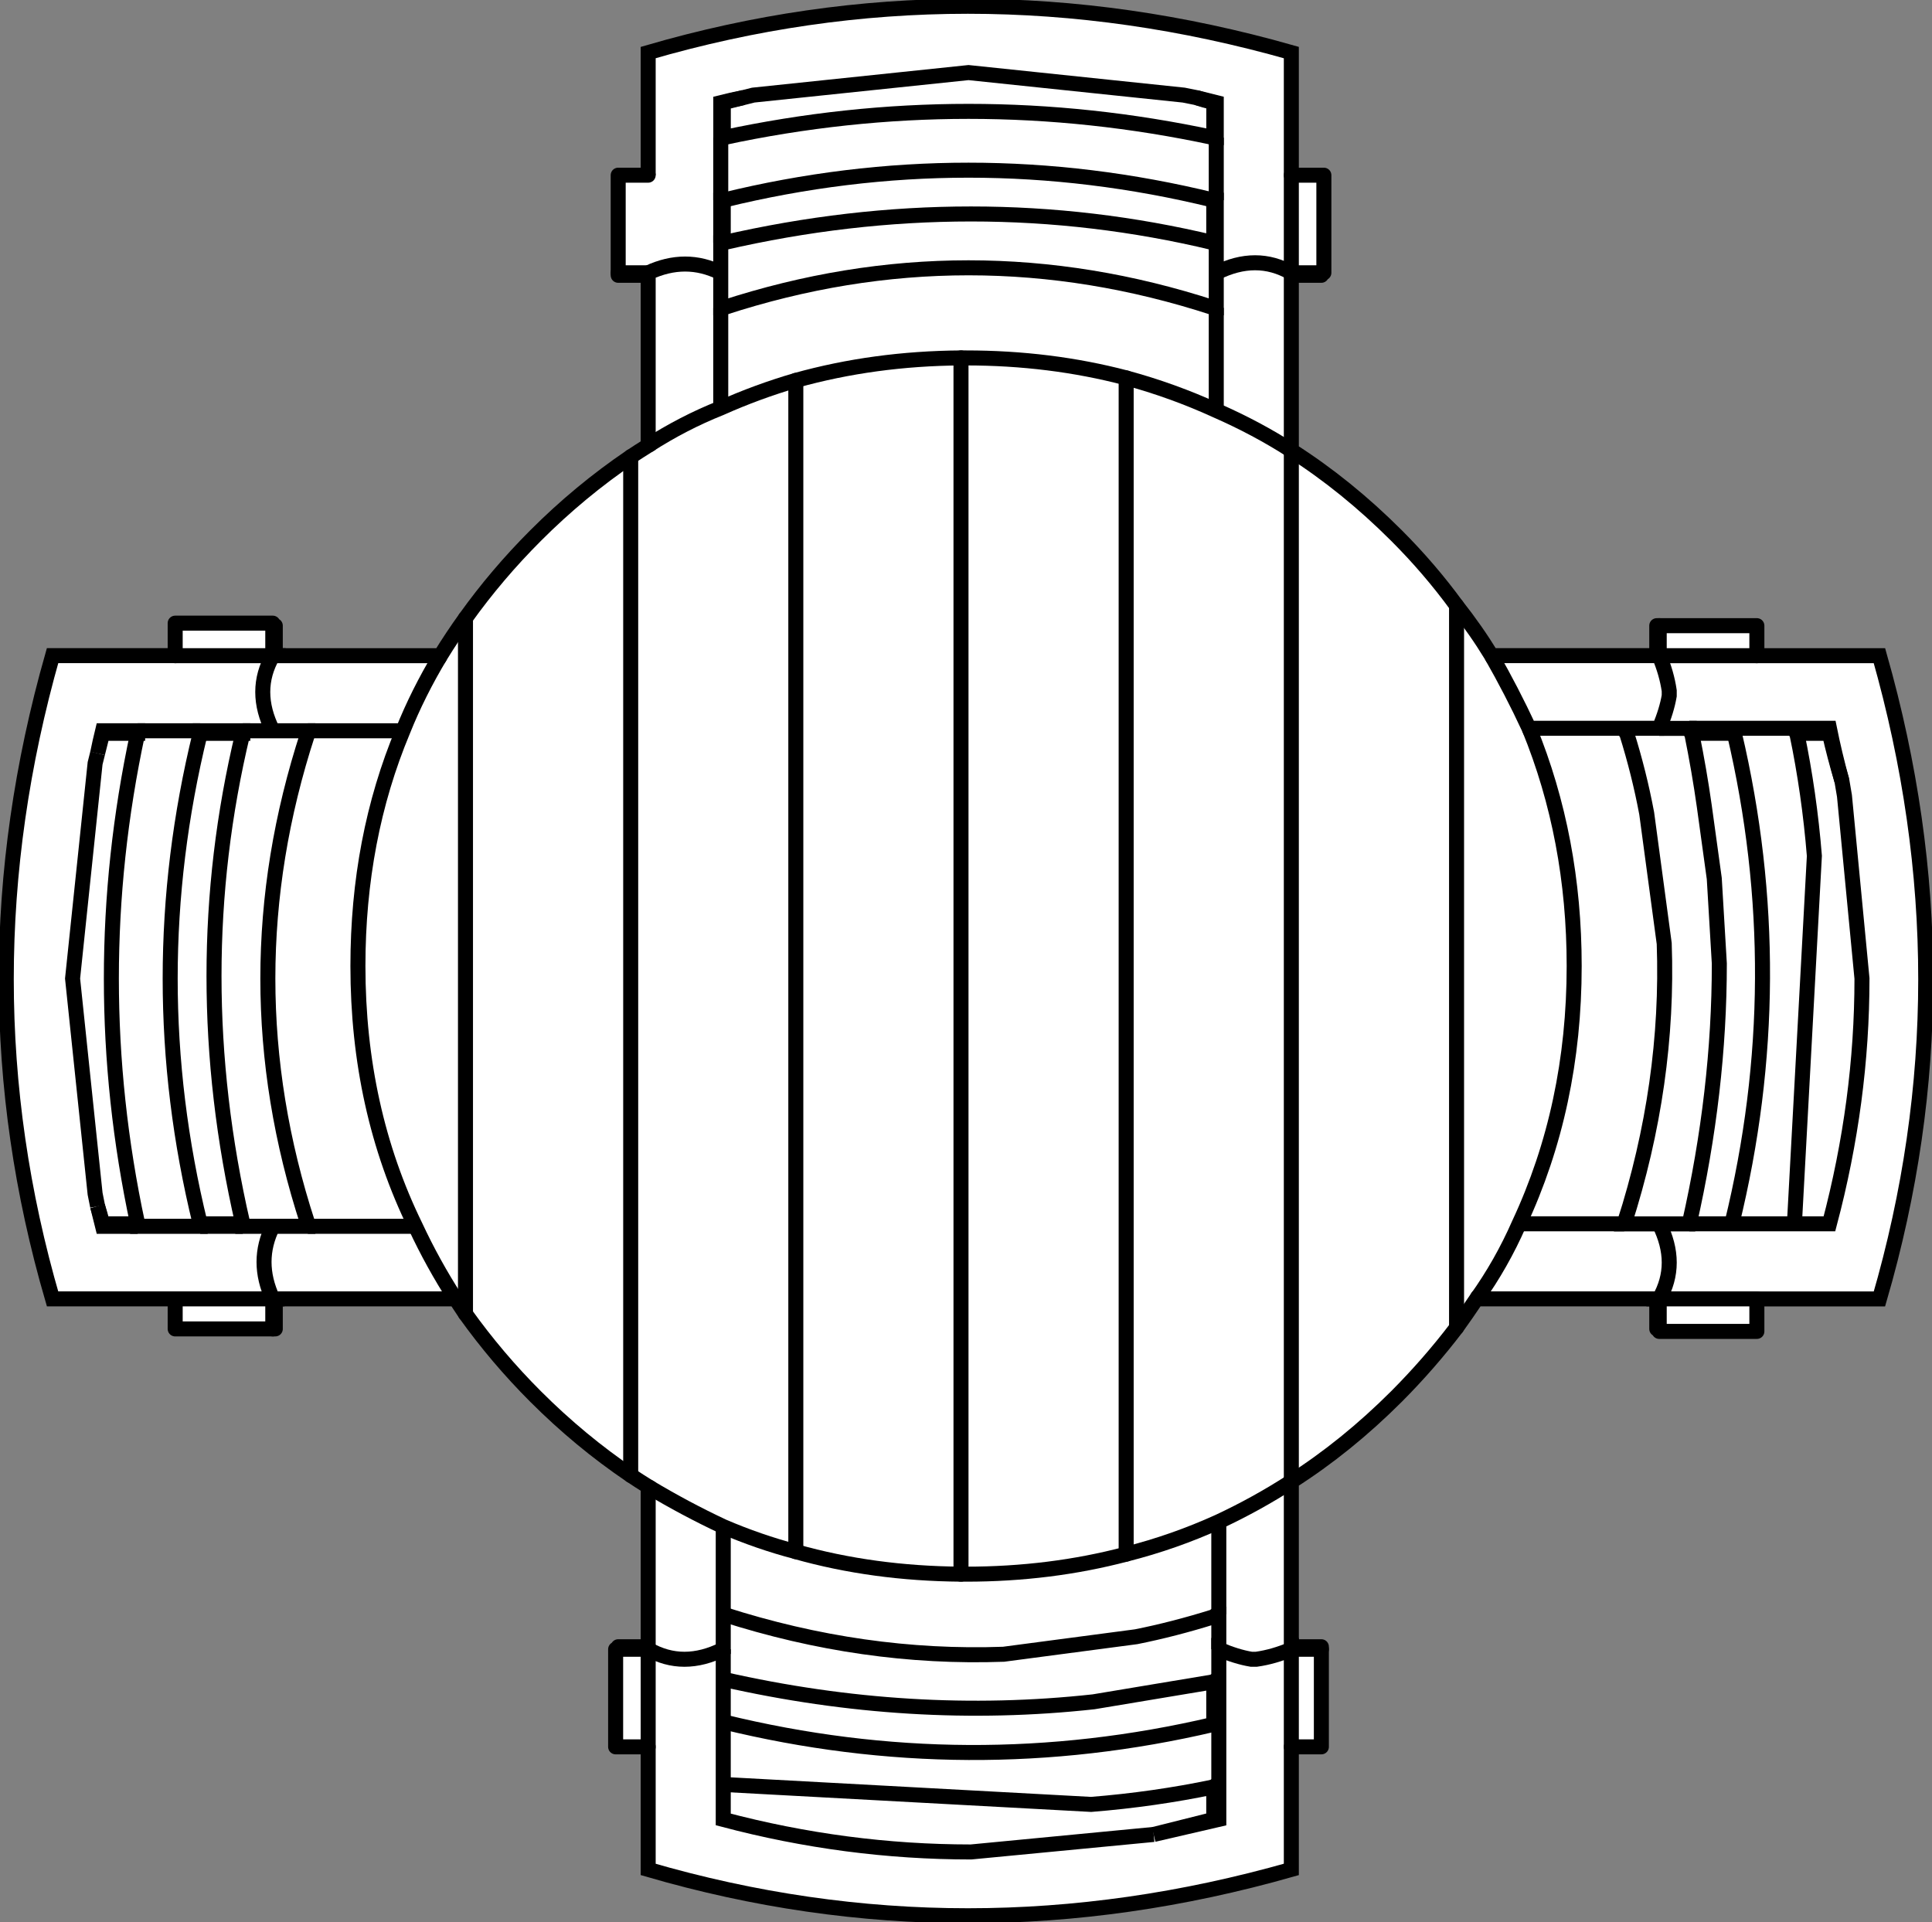 <svg version="1.1" id="Layer_1" xmlns="http://www.w3.org/2000/svg" xmlns:xlink="http://www.w3.org/1999/xlink" x="0px" y="0px" width="38.6px" height="38.4px" viewBox="0 0 38.6 38.4" enable-background="new 0 0 38.6 38.4" xml:space="preserve" class="ng-scope">
<rect x="0" y="0" width="38.6" height="38.4" fill="#808080" stroke="none"/>
<path fill-rule="evenodd" clip-rule="evenodd" fill="#FFFFFF" d="M23.65,1.9l-4.3-0.45L15.05,1.9l-0.199,0.05
	c-0.134,0.033-0.267,0.066-0.4,0.1v0.7c3.267-0.7,6.533-0.7,9.8,0v-0.7C24.117,2.017,24,1.983,23.9,1.95L23.65,1.9z"></path>
<path fill-rule="evenodd" clip-rule="evenodd" fill="#FFFFFF" d="M24.25,2.75h0.05v-0.7c-0.133-0.033-0.267-0.066-0.399-0.1
	c0.133,0.033,0.267,0.066,0.399,0.1v0.7H24.25z"></path>
<path fill-rule="evenodd" clip-rule="evenodd" fill="#FFFFFF" d="M12.95,3.5V1.05c4.233-1.233,8.517-1.233,12.85,0V3.5h0.65v1.95
	H26.4V5.5H25.8V9c0.733,0.467,1.434,1.033,2.101,1.7c0.439,0.439,0.84,0.906,1.2,1.399c0.253,0.32,0.486,0.653,0.699,1h3.301v-0.6
	h0.05h1.95v0.6h2.449c1.233,4.334,1.233,8.617,0,12.851h-2.449V26.6h-1.95v-0.05h-0.05v-0.6H29.5
	c-0.128,0.192-0.262,0.384-0.399,0.575c-0.365,0.48-0.766,0.939-1.2,1.375c-0.667,0.666-1.367,1.232-2.101,1.699V32.9H26.4v0.05
	v1.95H25.8v2.449c-4.333,1.234-8.616,1.234-12.85,0V34.9H12.3v-1.95h0.051V32.9h0.6v-3.2c-0.118-0.073-0.234-0.149-0.35-0.226
	c-0.67-0.453-1.304-0.978-1.9-1.574c-0.515-0.515-0.98-1.064-1.4-1.65c-0.066-0.1-0.133-0.199-0.199-0.3H5.5v0.6H5.45H3.5v-0.6H1.05
	c-1.233-4.233-1.233-8.517,0-12.851H3.5V12.45h1.95v0.05H5.5v0.6h3.3c0.158-0.256,0.324-0.506,0.5-0.75
	c0.417-0.583,0.884-1.133,1.4-1.649c0.594-0.595,1.228-1.119,1.9-1.575c0.111-0.074,0.229-0.149,0.35-0.225V5.5h-0.6V5.45V3.5H12.95
	z"></path>
<path fill-rule="evenodd" clip-rule="evenodd" fill="#FFFFFF" d="M24.25,4c-3.267-0.8-6.533-0.8-9.8,0v0.85H14.4v0.6v0.7h0.05
	c3.267-1.066,6.533-1.066,9.8,0h0.05v-0.7v-0.6v0.6v0.7h-0.05c-3.267-1.066-6.533-1.066-9.8,0H14.4v-0.7v-0.6h0.05
	c3.333-0.767,6.6-0.767,9.8,0h0.05V4H24.25h0.05v0.85h-0.05V4z"></path>
<path fill-rule="evenodd" clip-rule="evenodd" fill="#FFFFFF" d="M25.8,5.45V5.5V5.45H26.4H25.8c-0.466-0.267-0.966-0.267-1.5,0
	C24.834,5.183,25.334,5.183,25.8,5.45V3.5V5.45z"></path>
<path fill-rule="evenodd" clip-rule="evenodd" fill="#FFFFFF" d="M24.3,2.75V4V2.75z"></path>
<path fill-rule="evenodd" clip-rule="evenodd" fill="#FFFFFF" d="M12.95,5.45h-0.6H12.95V5.5V5.45c0.5-0.233,0.983-0.233,1.45,0
	C13.934,5.217,13.45,5.217,12.95,5.45z"></path>
<path fill-rule="evenodd" clip-rule="evenodd" fill="#FFFFFF" d="M14.851,1.95c-0.167,0.033-0.317,0.066-0.45,0.1v0.7h0.05H14.4
	v-0.7C14.533,2.017,14.684,1.983,14.851,1.95z"></path>
<polygon fill-rule="evenodd" clip-rule="evenodd" fill="#FFFFFF" points="14.45,4 14.4,4 14.4,4.85 14.4,4 "></polygon>
<path fill-rule="evenodd" clip-rule="evenodd" fill="#FFFFFF" d="M14.4,4V2.75V4z"></path>
<path fill-rule="evenodd" clip-rule="evenodd" fill="#FFFFFF" d="M15.9,7.6c-0.514,0.15-1.014,0.334-1.5,0.551
	C13.9,8.35,13.417,8.6,12.95,8.9C13.417,8.6,13.9,8.35,14.4,8.15C14.887,7.934,15.387,7.75,15.9,7.6z"></path>
<path fill-rule="evenodd" clip-rule="evenodd" fill="#FFFFFF" d="M14.4,8.15v-2V8.15z"></path>
<path fill-rule="evenodd" clip-rule="evenodd" fill="#FFFFFF" d="M22.5,7.55c-1.016-0.267-2.082-0.399-3.2-0.399
	c-0.033,0-0.066,0-0.1,0c0.033,0,0.066,0,0.1,0C20.418,7.15,21.484,7.283,22.5,7.55c0.619,0.168,1.219,0.385,1.8,0.65
	c0.534,0.233,1.034,0.5,1.5,0.8c-0.466-0.3-0.966-0.566-1.5-0.8C23.719,7.935,23.119,7.718,22.5,7.55z"></path>
<path fill-rule="evenodd" clip-rule="evenodd" fill="#FFFFFF" d="M19.2,7.15v24.3V7.15c-1.157,0.008-2.258,0.158-3.3,0.449V31
	c1.033,0.292,2.134,0.441,3.3,0.45c0.033,0,0.066,0,0.1,0c1.124,0,2.19-0.134,3.2-0.4c-1.01,0.267-2.076,0.4-3.2,0.4
	c-0.033,0-0.066,0-0.1,0c-1.166-0.009-2.267-0.158-3.3-0.45V7.6C16.942,7.309,18.043,7.158,19.2,7.15z"></path>
<path fill-rule="evenodd" clip-rule="evenodd" fill="#FFFFFF" d="M24.3,8.2V6.15V8.2z"></path>
<path fill-rule="evenodd" clip-rule="evenodd" fill="#FFFFFF" d="M22.5,31.05V7.55V31.05c0.64-0.162,1.257-0.379,1.851-0.649
	c0.5-0.234,0.983-0.5,1.449-0.801c-0.466,0.301-0.949,0.566-1.449,0.801C23.757,30.671,23.14,30.888,22.5,31.05z"></path>
<path fill-rule="evenodd" clip-rule="evenodd" fill="#FFFFFF" d="M29.8,13.1c0.267,0.467,0.517,0.95,0.75,1.45h1.9h0.7
	c0.1-0.233,0.166-0.45,0.2-0.649V13.8c-0.034-0.233-0.101-0.466-0.2-0.7h-0.05h0.05c0.1,0.234,0.166,0.467,0.2,0.7V13.9
	c-0.034,0.199-0.101,0.416-0.2,0.649h-0.7h-1.9C30.316,14.05,30.066,13.566,29.8,13.1z"></path>
<path fill-rule="evenodd" clip-rule="evenodd" fill="#FFFFFF" d="M33.15,12.5v0.6V12.5z"></path>
<path fill-rule="evenodd" clip-rule="evenodd" fill="#FFFFFF" d="M33.15,13.1h1.95H33.15z"></path>
<path fill-rule="evenodd" clip-rule="evenodd" fill="#FFFFFF" d="M32.45,14.55c0,0.034,0.017,0.067,0.05,0.101
	c0.167,0.533,0.3,1.066,0.4,1.6l0.35,2.6c0.066,1.867-0.2,3.734-0.8,5.601h0.7h0.6h-0.6h-0.7c0.6-1.866,0.866-3.733,0.8-5.601
	l-0.35-2.6c-0.101-0.533-0.233-1.066-0.4-1.6C32.467,14.617,32.45,14.584,32.45,14.55z"></path>
<path fill-rule="evenodd" clip-rule="evenodd" fill="#FFFFFF" d="M34.65,14.65H33.8c-0.033-0.033-0.05-0.066-0.05-0.101h-0.6h0.6
	c0,0.034,0.017,0.067,0.05,0.101c0.101,0.5,0.184,0.982,0.25,1.449l0.2,1.45c0.033,0.567,0.066,1.134,0.101,1.7
	c0,1.7-0.2,3.434-0.601,5.2h0.851h1.25h0.699c0.434-1.634,0.65-3.267,0.65-4.9l-0.35-3.649L36.8,15.6
	c-0.1-0.333-0.183-0.649-0.25-0.949H35.9c0.166,0.8,0.283,1.616,0.35,2.449l-0.399,7.351h-1.25
	C35.4,21.184,35.417,17.916,34.65,14.65c-0.033-0.033-0.05-0.066-0.05-0.101C34.601,14.584,34.617,14.617,34.65,14.65z"></path>
<path fill-rule="evenodd" clip-rule="evenodd" fill="#FFFFFF" d="M33.75,14.55h0.851h1.25h0.699c0.067,0.333,0.15,0.684,0.25,1.05
	c-0.1-0.366-0.183-0.717-0.25-1.05h-0.699h-1.25H33.75z"></path>
<path fill-rule="evenodd" clip-rule="evenodd" fill="#FFFFFF" d="M35.851,14.55c0,0.034,0.017,0.067,0.05,0.101
	C35.867,14.617,35.851,14.584,35.851,14.55z"></path>
<path fill-rule="evenodd" clip-rule="evenodd" fill="#FFFFFF" d="M33.15,26.55v-0.6V26.55z"></path>
<path fill-rule="evenodd" clip-rule="evenodd" fill="#FFFFFF" d="M33.15,25.95h-0.05H33.15z"></path>
<path fill-rule="evenodd" clip-rule="evenodd" fill="#FFFFFF" d="M33.15,24.45c0.267,0.533,0.267,1.033,0,1.5h1.95h-1.95
	C33.417,25.483,33.417,24.983,33.15,24.45z"></path>
<path fill-rule="evenodd" clip-rule="evenodd" fill="#FFFFFF" d="M29.5,25.95c0.334-0.467,0.617-0.967,0.851-1.5
	c0.733-1.567,1.1-3.284,1.1-5.15c0-1.7-0.3-3.283-0.9-4.75c0.601,1.467,0.9,3.05,0.9,4.75c0,1.866-0.366,3.583-1.1,5.15
	C30.117,24.983,29.834,25.483,29.5,25.95z"></path>
<path fill-rule="evenodd" clip-rule="evenodd" fill="#FFFFFF" d="M32.45,24.45h-2.1H32.45z"></path>
<path fill-rule="evenodd" clip-rule="evenodd" fill="#FFFFFF" d="M25.8,29.6V9V29.6z"></path>
<path fill-rule="evenodd" clip-rule="evenodd" fill="#FFFFFF" d="M12.95,29.7c0.5,0.3,1,0.566,1.5,0.8
	c0.468,0.201,0.951,0.369,1.45,0.5c-0.499-0.131-0.982-0.299-1.45-0.5C13.95,30.267,13.45,30,12.95,29.7z"></path>
<path fill-rule="evenodd" clip-rule="evenodd" fill="#FFFFFF" d="M12.95,32.9v0.05c0.467,0.267,0.967,0.267,1.5,0v-0.7V30.5v1.75
	v0.7c-0.533,0.267-1.033,0.267-1.5,0V32.9z"></path>
<path fill-rule="evenodd" clip-rule="evenodd" fill="#FFFFFF" d="M23.05,36.65c0.4-0.101,0.801-0.2,1.2-0.301V35.7
	c-0.8,0.167-1.616,0.283-2.45,0.35l-7.35-0.399V34.4v1.25v0.699C16.084,36.783,17.733,37,19.4,37L23.05,36.65
	c0.434-0.101,0.867-0.2,1.301-0.301V35.65V34.4V33.55v-0.6c0.233,0.1,0.449,0.167,0.649,0.2h0.101
	c0.233-0.033,0.466-0.101,0.699-0.2v1.95v-1.95c-0.233,0.1-0.466,0.167-0.699,0.2H25c-0.2-0.033-0.416-0.101-0.649-0.2v0.6V34.4
	v1.25v0.699C23.917,36.45,23.483,36.55,23.05,36.65z"></path>
<path fill-rule="evenodd" clip-rule="evenodd" fill="#FFFFFF" d="M14.45,33.55v-0.6V33.55V34.4c3.267,0.8,6.533,0.816,9.8,0.05
	c0.033-0.034,0.066-0.05,0.101-0.05c-0.034,0-0.067,0.016-0.101,0.05V33.6c0.033-0.033,0.066-0.05,0.101-0.05
	c-0.034,0-0.067,0.017-0.101,0.05c-0.399,0.066-0.8,0.134-1.2,0.2L21.851,34C19.417,34.267,16.95,34.117,14.45,33.55z"></path>
<polygon fill-rule="evenodd" clip-rule="evenodd" fill="#FFFFFF" points="12.95,32.95 12.95,34.9 12.95,32.95 12.351,32.95 "></polygon>
<path fill-rule="evenodd" clip-rule="evenodd" fill="#FFFFFF" d="M24.351,32.95v-0.7c-0.034,0-0.067,0.017-0.101,0.05
	c-0.533,0.167-1.05,0.3-1.55,0.4l-2.65,0.35c-1.866,0.067-3.733-0.2-5.6-0.8c1.866,0.6,3.733,0.867,5.6,0.8l2.65-0.35
	c0.5-0.101,1.017-0.233,1.55-0.4c0.033-0.033,0.066-0.05,0.101-0.05V32.95z"></path>
<path fill-rule="evenodd" clip-rule="evenodd" fill="#FFFFFF" d="M26.4,32.95H25.8H26.4z"></path>
<path fill-rule="evenodd" clip-rule="evenodd" fill="#FFFFFF" d="M25.8,32.95V32.9V32.95z"></path>
<path fill-rule="evenodd" clip-rule="evenodd" fill="#FFFFFF" d="M24.25,35.7c0.033-0.034,0.066-0.05,0.101-0.05
	C24.316,35.65,24.283,35.666,24.25,35.7z"></path>
<path fill-rule="evenodd" clip-rule="evenodd" fill="#FFFFFF" d="M24.351,32.25V30.4V32.25z"></path>
<path fill-rule="evenodd" clip-rule="evenodd" fill="#FFFFFF" d="M29.101,12.1v14.426V12.1z"></path>
<path fill-rule="evenodd" clip-rule="evenodd" fill="#FFFFFF" d="M12.601,9.125v20.35V9.125z"></path>
<path fill-rule="evenodd" clip-rule="evenodd" fill="#FFFFFF" d="M9.3,12.35v13.9V12.35z"></path>
<path fill-rule="evenodd" clip-rule="evenodd" fill="#FFFFFF" d="M2.75,14.65V14.6h-0.7c-0.033,0.134-0.066,0.283-0.1,0.45
	c0.033-0.167,0.066-0.316,0.1-0.45h0.7V14.65h-0.7c-0.033,0.133-0.066,0.266-0.1,0.399l-0.05,0.2l-0.45,4.3l0.45,4.3l0.05,0.25
	c0.033,0.101,0.066,0.217,0.1,0.351h0.7C2.05,21.184,2.05,17.916,2.75,14.65z"></path>
<path fill-rule="evenodd" clip-rule="evenodd" fill="#FFFFFF" d="M8.8,13.1c-0.3,0.5-0.55,1-0.75,1.5c-0.6,1.434-0.899,3-0.899,4.7
	c0,1.9,0.383,3.634,1.149,5.2c0.233,0.5,0.5,0.983,0.801,1.45C8.8,25.483,8.533,25,8.3,24.5c-0.767-1.566-1.149-3.3-1.149-5.2
	c0-1.7,0.3-3.267,0.899-4.7C8.25,14.1,8.5,13.6,8.8,13.1z"></path>
<path fill-rule="evenodd" clip-rule="evenodd" fill="#FFFFFF" d="M5.45,12.5v0.6V12.5z"></path>
<path fill-rule="evenodd" clip-rule="evenodd" fill="#FFFFFF" d="M5.45,13.1H5.5H5.45z"></path>
<polygon fill-rule="evenodd" clip-rule="evenodd" fill="#FFFFFF" points="4.851,14.65 4.851,14.6 4,14.6 4,14.65 4,14.6 4.851,14.6 
	"></polygon>
<path fill-rule="evenodd" clip-rule="evenodd" fill="#FFFFFF" d="M4,24.45h0.851c-0.767-3.333-0.767-6.601,0-9.8H4
	C3.2,17.916,3.2,21.184,4,24.45v0.05H2.75v-0.05v0.05H4V24.45z"></path>
<path fill-rule="evenodd" clip-rule="evenodd" fill="#FFFFFF" d="M4.851,24.45v0.05h0.6h0.7v-0.05c-1.066-3.267-1.066-6.534,0-9.8
	V14.6h-0.7h-0.6h0.6h0.7v0.051c-1.066,3.266-1.066,6.533,0,9.8v0.05h-0.7h-0.6V24.45z"></path>
<path fill-rule="evenodd" clip-rule="evenodd" fill="#FFFFFF" d="M5.45,14.6c-0.267-0.533-0.267-1.033,0-1.5H3.5h1.95
	C5.184,13.566,5.184,14.066,5.45,14.6z"></path>
<path fill-rule="evenodd" clip-rule="evenodd" fill="#FFFFFF" d="M8.05,14.6H6.15H8.05z"></path>
<path fill-rule="evenodd" clip-rule="evenodd" fill="#FFFFFF" d="M2.75,14.6H4H2.75z"></path>
<path fill-rule="evenodd" clip-rule="evenodd" fill="#FFFFFF" d="M2.75,24.5h-0.7c-0.033-0.133-0.066-0.267-0.1-0.4
	c0.033,0.134,0.066,0.268,0.1,0.4H2.75z"></path>
<path fill-rule="evenodd" clip-rule="evenodd" fill="#FFFFFF" d="M3.5,25.95h1.95c-0.233-0.5-0.233-0.983,0-1.45
	c-0.233,0.467-0.233,0.95,0,1.45H3.5z"></path>
<path fill-rule="evenodd" clip-rule="evenodd" fill="#FFFFFF" d="M5.5,25.95H5.45H5.5z"></path>
<path fill-rule="evenodd" clip-rule="evenodd" fill="#FFFFFF" d="M5.45,25.95v0.6V25.95z"></path>
<path fill-rule="evenodd" clip-rule="evenodd" fill="#FFFFFF" d="M4.851,24.5H4H4.851z"></path>
<path fill-rule="evenodd" clip-rule="evenodd" fill="#FFFFFF" d="M6.15,24.5H8.3H6.15z"></path>
<path fill-rule="evenodd" clip-rule="evenodd" fill="none" stroke="#383635" stroke-width="0.3" d="M23.65,1.9l-4.3-0.45L15.05,1.9
	l-0.199,0.05c-0.134,0.033-0.267,0.066-0.4,0.1v0.7c3.267-0.7,6.533-0.7,9.8,0v-0.7C24.117,2.017,24,1.983,23.9,1.95L23.65,1.9z" style="stroke: rgb(0, 0, 0);"></path>
<path fill-rule="evenodd" clip-rule="evenodd" fill="none" stroke="#383635" stroke-width="0.3" d="M24.25,2.75h0.05v-0.7
	c-0.133-0.033-0.267-0.066-0.399-0.1" style="stroke: rgb(0, 0, 0);"></path>
<path fill-rule="evenodd" clip-rule="evenodd" fill="none" stroke="#383635" stroke-width="0.3" d="M25.8,5.5V9
	c0.733,0.467,1.434,1.033,2.101,1.7c0.439,0.439,0.84,0.906,1.2,1.399c0.253,0.32,0.486,0.653,0.699,1h3.301" style="stroke: rgb(0, 0, 0);"></path>
<path fill-rule="evenodd" clip-rule="evenodd" fill="none" stroke="#383635" stroke-width="0.3" d="M35.101,13.1h2.449
	c1.233,4.334,1.233,8.617,0,12.851h-2.449" style="stroke: rgb(0, 0, 0);"></path>
<path fill-rule="evenodd" clip-rule="evenodd" fill="none" stroke="#383635" stroke-width="0.3" d="M33.101,25.95H29.5
	c-0.128,0.192-0.262,0.384-0.399,0.575c-0.365,0.48-0.766,0.939-1.2,1.375c-0.667,0.666-1.367,1.232-2.101,1.699V32.9" style="stroke: rgb(0, 0, 0);"></path>
<path fill-rule="evenodd" clip-rule="evenodd" fill="none" stroke="#383635" stroke-width="0.3" d="M25.8,34.9v2.449
	c-4.333,1.234-8.616,1.234-12.85,0V34.9" style="stroke: rgb(0, 0, 0);"></path>
<path fill-rule="evenodd" clip-rule="evenodd" fill="none" stroke="#383635" stroke-width="0.3" d="M12.95,32.9v-3.2
	c-0.118-0.073-0.234-0.149-0.35-0.226c-0.67-0.453-1.304-0.978-1.9-1.574c-0.515-0.515-0.98-1.064-1.4-1.65
	c-0.066-0.1-0.133-0.199-0.199-0.3H5.5H5.45" style="stroke: rgb(0, 0, 0);"></path>
<path fill-rule="evenodd" clip-rule="evenodd" fill="none" stroke="#383635" stroke-width="0.3" d="M3.5,25.95H1.05
	c-1.233-4.233-1.233-8.517,0-12.851H3.5" style="stroke: rgb(0, 0, 0);"></path>
<path fill-rule="evenodd" clip-rule="evenodd" fill="none" stroke="#383635" stroke-width="0.3" d="M5.5,13.1h3.3
	c0.158-0.256,0.324-0.506,0.5-0.75c0.417-0.583,0.884-1.133,1.4-1.649c0.594-0.595,1.228-1.119,1.9-1.575
	c0.111-0.074,0.229-0.149,0.35-0.225V5.5V5.45c0.5-0.233,0.983-0.233,1.45,0" style="stroke: rgb(0, 0, 0);"></path>
<path fill-rule="evenodd" clip-rule="evenodd" fill="none" stroke="#383635" stroke-width="0.3" d="M12.95,3.5V1.05
	c4.233-1.233,8.517-1.233,12.85,0V3.5v1.95V5.5" style="stroke: rgb(0, 0, 0);"></path>
<path fill-rule="evenodd" clip-rule="evenodd" fill="none" stroke="#383635" stroke-width="0.3" d="M24.25,4.85h0.05V4h-0.05V4.85
	c-3.2-0.767-6.467-0.767-9.8,0H14.4v0.6v0.7h0.05c3.267-1.066,6.533-1.066,9.8,0h0.05v-0.7v-0.6" style="stroke: rgb(0, 0, 0);"></path>
<path fill-rule="evenodd" clip-rule="evenodd" fill="none" stroke="#383635" stroke-width="0.3" d="M25.8,5.45
	c-0.466-0.267-0.966-0.267-1.5,0" style="stroke: rgb(0, 0, 0);"></path>
<line fill-rule="evenodd" clip-rule="evenodd" fill="none" stroke="#383635" stroke-width="0.3" x1="24.3" y1="2.75" x2="24.3" y2="4" style="stroke: rgb(0, 0, 0);"></line>
<path fill-rule="evenodd" clip-rule="evenodd" fill="none" stroke="#383635" stroke-width="0.3" d="M14.851,1.95
	c-0.167,0.033-0.317,0.066-0.45,0.1v0.7h0.05" style="stroke: rgb(0, 0, 0);"></path>
<polyline fill-rule="evenodd" clip-rule="evenodd" fill="none" stroke="#383635" stroke-width="0.3" points="14.45,4 14.4,4 
	14.4,4.85 " style="stroke: rgb(0, 0, 0);"></polyline>
<line fill-rule="evenodd" clip-rule="evenodd" fill="none" stroke="#383635" stroke-width="0.3" x1="14.45" y1="4.85" x2="14.45" y2="4" style="stroke: rgb(0, 0, 0);"></line>
<line fill-rule="evenodd" clip-rule="evenodd" fill="none" stroke="#383635" stroke-width="0.3" x1="14.4" y1="4" x2="14.4" y2="2.75" style="stroke: rgb(0, 0, 0);"></line>
<path fill-rule="evenodd" clip-rule="evenodd" fill="none" stroke="#383635" stroke-width="0.3" d="M15.9,7.6
	c-0.514,0.15-1.014,0.334-1.5,0.551C13.9,8.35,13.417,8.6,12.95,8.9" style="stroke: rgb(0, 0, 0);"></path>
<line fill-rule="evenodd" clip-rule="evenodd" fill="none" stroke="#383635" stroke-width="0.3" x1="14.4" y1="8.15" x2="14.4" y2="6.15" style="stroke: rgb(0, 0, 0);"></line>
<path fill-rule="evenodd" clip-rule="evenodd" fill="none" stroke="#383635" stroke-width="0.3" d="M22.5,7.55
	c-1.016-0.267-2.082-0.399-3.2-0.399c-0.033,0-0.066,0-0.1,0c-1.157,0.008-2.258,0.158-3.3,0.449" style="stroke: rgb(0, 0, 0);"></path>
<path fill-rule="evenodd" clip-rule="evenodd" fill="none" stroke="#383635" stroke-width="0.3" d="M19.2,31.45
	c0.033,0,0.066,0,0.1,0c1.124,0,2.19-0.134,3.2-0.4c0.64-0.162,1.257-0.379,1.851-0.649c0.5-0.234,0.983-0.5,1.449-0.801" style="stroke: rgb(0, 0, 0);"></path>
<path fill-rule="evenodd" clip-rule="evenodd" fill="none" stroke="#383635" stroke-width="0.3" d="M25.8,9
	c-0.466-0.3-0.966-0.566-1.5-0.8c-0.581-0.266-1.181-0.482-1.8-0.65" style="stroke: rgb(0, 0, 0);"></path>
<line fill-rule="evenodd" clip-rule="evenodd" fill="none" stroke="#383635" stroke-width="0.3" x1="24.3" y1="6.15" x2="24.3" y2="8.2" style="stroke: rgb(0, 0, 0);"></line>
<path fill-rule="evenodd" clip-rule="evenodd" fill="none" stroke="#383635" stroke-width="0.3" d="M15.9,31
	c1.033,0.292,2.134,0.441,3.3,0.45" style="stroke: rgb(0, 0, 0);"></path>
<path fill-rule="evenodd" clip-rule="evenodd" fill="none" stroke="#383635" stroke-width="0.3" d="M24.25,4
	c-3.267-0.8-6.533-0.8-9.8,0" style="stroke: rgb(0, 0, 0);"></path>
<path fill-rule="evenodd" clip-rule="evenodd" fill="none" stroke="#383635" stroke-width="0.3" d="M29.8,13.1
	c0.267,0.467,0.517,0.95,0.75,1.45h1.9h0.7c0.1-0.233,0.166-0.45,0.2-0.649V13.8c-0.034-0.233-0.101-0.466-0.2-0.7h-0.05" style="stroke: rgb(0, 0, 0);"></path>
<line fill-rule="evenodd" clip-rule="evenodd" fill="none" stroke="#383635" stroke-width="0.3" x1="33.15" y1="13.1" x2="35.101" y2="13.1" style="stroke: rgb(0, 0, 0);"></line>
<path fill-rule="evenodd" clip-rule="evenodd" fill="none" stroke="#383635" stroke-width="0.3" d="M32.45,14.55
	c0,0.034,0.017,0.067,0.05,0.101c0.167,0.533,0.3,1.066,0.4,1.6l0.35,2.6c0.066,1.867-0.2,3.734-0.8,5.601h0.7h0.6
	c0.4-1.767,0.601-3.5,0.601-5.2c-0.034-0.566-0.067-1.133-0.101-1.7l-0.2-1.45c-0.066-0.467-0.149-0.949-0.25-1.449
	c-0.033-0.033-0.05-0.066-0.05-0.101h-0.6" style="stroke: rgb(0, 0, 0);"></path>
<path fill-rule="evenodd" clip-rule="evenodd" fill="none" stroke="#383635" stroke-width="0.3" d="M33.75,14.55h0.851h1.25h0.699
	c0.067,0.333,0.15,0.684,0.25,1.05l0.051,0.301l0.35,3.649c0,1.634-0.217,3.267-0.65,4.9h-0.699h-1.25H33.75" style="stroke: rgb(0, 0, 0);"></path>
<path fill-rule="evenodd" clip-rule="evenodd" fill="none" stroke="#383635" stroke-width="0.3" d="M36.8,15.6
	c-0.1-0.333-0.183-0.649-0.25-0.949H35.9c0.166,0.8,0.283,1.616,0.35,2.449l-0.399,7.351" style="stroke: rgb(0, 0, 0);"></path>
<path fill-rule="evenodd" clip-rule="evenodd" fill="none" stroke="#383635" stroke-width="0.3" d="M35.9,14.65
	c-0.033-0.033-0.05-0.066-0.05-0.101" style="stroke: rgb(0, 0, 0);"></path>
<path fill-rule="evenodd" clip-rule="evenodd" fill="none" stroke="#383635" stroke-width="0.3" d="M34.601,14.55
	c0,0.034,0.017,0.067,0.05,0.101c0.767,3.266,0.75,6.533-0.05,9.8" style="stroke: rgb(0, 0, 0);"></path>
<line fill-rule="evenodd" clip-rule="evenodd" fill="none" stroke="#383635" stroke-width="0.3" x1="34.65" y1="14.65" x2="33.8" y2="14.65" style="stroke: rgb(0, 0, 0);"></line>
<line fill-rule="evenodd" clip-rule="evenodd" fill="none" stroke="#383635" stroke-width="0.3" x1="33.15" y1="25.95" x2="33.101" y2="25.95" style="stroke: rgb(0, 0, 0);"></line>
<path fill-rule="evenodd" clip-rule="evenodd" fill="none" stroke="#383635" stroke-width="0.3" d="M33.15,24.45
	c0.267,0.533,0.267,1.033,0,1.5h1.95" style="stroke: rgb(0, 0, 0);"></path>
<path fill-rule="evenodd" clip-rule="evenodd" fill="none" stroke="#383635" stroke-width="0.3" d="M29.5,25.95
	c0.334-0.467,0.617-0.967,0.851-1.5c0.733-1.567,1.1-3.284,1.1-5.15c0-1.7-0.3-3.283-0.9-4.75" style="stroke: rgb(0, 0, 0);"></path>
<line fill-rule="evenodd" clip-rule="evenodd" fill="none" stroke="#383635" stroke-width="0.3" x1="32.45" y1="24.45" x2="30.351" y2="24.45" style="stroke: rgb(0, 0, 0);"></line>
<path fill-rule="evenodd" clip-rule="evenodd" fill="none" stroke="#383635" stroke-width="0.3" d="M12.95,29.7
	c0.5,0.3,1,0.566,1.5,0.8c0.468,0.201,0.951,0.369,1.45,0.5" style="stroke: rgb(0, 0, 0);"></path>
<path fill-rule="evenodd" clip-rule="evenodd" fill="none" stroke="#383635" stroke-width="0.3" d="M12.95,32.9v0.05
	c0.467,0.267,0.967,0.267,1.5,0v-0.7V30.5" style="stroke: rgb(0, 0, 0);"></path>
<path fill-rule="evenodd" clip-rule="evenodd" fill="none" stroke="#383635" stroke-width="0.3" d="M23.05,36.65L19.4,37
	c-1.667,0-3.316-0.217-4.95-0.65V35.65V34.4V33.55v-0.6" style="stroke: rgb(0, 0, 0);"></path>
<line fill-rule="evenodd" clip-rule="evenodd" fill="none" stroke="#383635" stroke-width="0.3" x1="12.95" y1="32.95" x2="12.95" y2="34.9" style="stroke: rgb(0, 0, 0);"></line>
<path fill-rule="evenodd" clip-rule="evenodd" fill="none" stroke="#383635" stroke-width="0.3" d="M25.8,34.9v-1.95
	c-0.233,0.1-0.466,0.167-0.699,0.2H25c-0.2-0.033-0.416-0.101-0.649-0.2v0.6V34.4v1.25v0.699c-0.434,0.101-0.867,0.2-1.301,0.301
	c0.4-0.101,0.801-0.2,1.2-0.301V35.7c-0.8,0.167-1.616,0.283-2.45,0.35l-7.35-0.399" style="stroke: rgb(0, 0, 0);"></path>
<path fill-rule="evenodd" clip-rule="evenodd" fill="none" stroke="#383635" stroke-width="0.3" d="M24.351,32.95v-0.7
	c-0.034,0-0.067,0.017-0.101,0.05c-0.533,0.167-1.05,0.3-1.55,0.4l-2.65,0.35c-1.866,0.067-3.733-0.2-5.6-0.8" style="stroke: rgb(0, 0, 0);"></path>
<path fill-rule="evenodd" clip-rule="evenodd" fill="none" stroke="#383635" stroke-width="0.3" d="M24.25,33.6
	c0.033-0.033,0.066-0.05,0.101-0.05" style="stroke: rgb(0, 0, 0);"></path>
<line fill-rule="evenodd" clip-rule="evenodd" fill="none" stroke="#383635" stroke-width="0.3" x1="25.8" y1="32.95" x2="25.8" y2="32.9" style="stroke: rgb(0, 0, 0);"></line>
<path fill-rule="evenodd" clip-rule="evenodd" fill="none" stroke="#383635" stroke-width="0.3" d="M24.351,34.4
	c-0.034,0-0.067,0.016-0.101,0.05c-3.267,0.767-6.533,0.75-9.8-0.05" style="stroke: rgb(0, 0, 0);"></path>
<path fill-rule="evenodd" clip-rule="evenodd" fill="none" stroke="#383635" stroke-width="0.3" d="M24.25,35.7
	c0.033-0.034,0.066-0.05,0.101-0.05" style="stroke: rgb(0, 0, 0);"></path>
<line fill-rule="evenodd" clip-rule="evenodd" fill="none" stroke="#383635" stroke-width="0.3" x1="24.25" y1="33.6" x2="24.25" y2="34.45" style="stroke: rgb(0, 0, 0);"></line>
<path fill-rule="evenodd" clip-rule="evenodd" fill="none" stroke="#383635" stroke-width="0.3" d="M14.45,33.55
	c2.5,0.567,4.967,0.717,7.4,0.45l1.199-0.2c0.4-0.066,0.801-0.134,1.2-0.2" style="stroke: rgb(0, 0, 0);"></path>
<line fill-rule="evenodd" clip-rule="evenodd" fill="none" stroke="#383635" stroke-width="0.3" x1="24.351" y1="32.25" x2="24.351" y2="30.4" style="stroke: rgb(0, 0, 0);"></line>
<path fill-rule="evenodd" clip-rule="evenodd" fill="none" stroke="#383635" stroke-width="0.3" d="M2.75,14.65V14.6h-0.7
	c-0.033,0.134-0.066,0.283-0.1,0.45c0.033-0.134,0.066-0.267,0.1-0.399H2.75z" style="stroke: rgb(0, 0, 0);"></path>
<polyline fill-rule="evenodd" clip-rule="evenodd" fill="none" stroke="#383635" stroke-width="0.3" points="1.95,24.1 1.9,23.85 
	1.45,19.55 1.9,15.25 1.95,15.05 " style="stroke: rgb(0, 0, 0);"></polyline>
<path fill-rule="evenodd" clip-rule="evenodd" fill="none" stroke="#383635" stroke-width="0.3" d="M8.8,13.1
	c-0.3,0.5-0.55,1-0.75,1.5c-0.6,1.434-0.899,3-0.899,4.7c0,1.9,0.383,3.634,1.149,5.2c0.233,0.5,0.5,0.983,0.801,1.45" style="stroke: rgb(0, 0, 0);"></path>
<line fill-rule="evenodd" clip-rule="evenodd" fill="none" stroke="#383635" stroke-width="0.3" x1="5.45" y1="13.1" x2="5.5" y2="13.1" style="stroke: rgb(0, 0, 0);"></line>
<rect x="4" y="14.6" fill-rule="evenodd" clip-rule="evenodd" fill="none" stroke="#383635" stroke-width="0.3" width="0.851" height="0.051" style="stroke: rgb(0, 0, 0);"></rect>
<path fill-rule="evenodd" clip-rule="evenodd" fill="none" stroke="#383635" stroke-width="0.3" d="M4.851,24.45v0.05h0.6h0.7
	v-0.05c-1.066-3.267-1.066-6.534,0-9.8V14.6h-0.7h-0.6" style="stroke: rgb(0, 0, 0);"></path>
<path fill-rule="evenodd" clip-rule="evenodd" fill="none" stroke="#383635" stroke-width="0.3" d="M5.45,14.6
	c-0.267-0.533-0.267-1.033,0-1.5H3.5" style="stroke: rgb(0, 0, 0);"></path>
<line fill-rule="evenodd" clip-rule="evenodd" fill="none" stroke="#383635" stroke-width="0.3" x1="8.05" y1="14.6" x2="6.15" y2="14.6" style="stroke: rgb(0, 0, 0);"></line>
<line fill-rule="evenodd" clip-rule="evenodd" fill="none" stroke="#383635" stroke-width="0.3" x1="2.75" y1="14.6" x2="4" y2="14.6" style="stroke: rgb(0, 0, 0);"></line>
<path fill-rule="evenodd" clip-rule="evenodd" fill="none" stroke="#383635" stroke-width="0.3" d="M2.75,24.45v0.05H4v-0.05
	c-0.8-3.267-0.8-6.534,0-9.8" style="stroke: rgb(0, 0, 0);"></path>
<path fill-rule="evenodd" clip-rule="evenodd" fill="none" stroke="#383635" stroke-width="0.3" d="M1.95,24.1
	c0.033,0.101,0.066,0.217,0.1,0.351h0.7c-0.7-3.267-0.7-6.534,0-9.8" style="stroke: rgb(0, 0, 0);"></path>
<path fill-rule="evenodd" clip-rule="evenodd" fill="none" stroke="#383635" stroke-width="0.3" d="M2.75,24.5h-0.7
	c-0.033-0.133-0.066-0.267-0.1-0.4" style="stroke: rgb(0, 0, 0);"></path>
<path fill-rule="evenodd" clip-rule="evenodd" fill="none" stroke="#383635" stroke-width="0.3" d="M3.5,25.95h1.95
	c-0.233-0.5-0.233-0.983,0-1.45" style="stroke: rgb(0, 0, 0);"></path>
<path fill-rule="evenodd" clip-rule="evenodd" fill="none" stroke="#383635" stroke-width="0.3" d="M4,24.45h0.851
	c-0.767-3.333-0.767-6.601,0-9.8" style="stroke: rgb(0, 0, 0);"></path>
<line fill-rule="evenodd" clip-rule="evenodd" fill="none" stroke="#383635" stroke-width="0.3" x1="4.851" y1="24.5" x2="4" y2="24.5" style="stroke: rgb(0, 0, 0);"></line>
<line fill-rule="evenodd" clip-rule="evenodd" fill="none" stroke="#383635" stroke-width="0.3" x1="6.15" y1="24.5" x2="8.3" y2="24.5" style="stroke: rgb(0, 0, 0);"></line>
<polyline fill-rule="evenodd" clip-rule="evenodd" fill="none" stroke="#383635" stroke-width="0.3" stroke-linecap="round" stroke-linejoin="round" stroke-miterlimit="3" points="
	25.8,3.5 26.45,3.5 26.45,5.45 26.4,5.45 26.4,5.5 25.8,5.5 " style="stroke: rgb(0, 0, 0);"></polyline>
<polyline fill-rule="evenodd" clip-rule="evenodd" fill="none" stroke="#383635" stroke-width="0.3" stroke-linecap="round" stroke-linejoin="round" stroke-miterlimit="3" points="
	33.101,13.1 33.101,12.5 33.15,12.5 35.101,12.5 35.101,13.1 " style="stroke: rgb(0, 0, 0);"></polyline>
<polyline fill-rule="evenodd" clip-rule="evenodd" fill="none" stroke="#383635" stroke-width="0.3" stroke-linecap="round" stroke-linejoin="round" stroke-miterlimit="3" points="
	35.101,25.95 35.101,26.6 33.15,26.6 33.15,26.55 33.101,26.55 33.101,25.95 " style="stroke: rgb(0, 0, 0);"></polyline>
<polyline fill-rule="evenodd" clip-rule="evenodd" fill="none" stroke="#383635" stroke-width="0.3" stroke-linecap="round" stroke-linejoin="round" stroke-miterlimit="3" points="
	25.8,32.9 26.4,32.9 26.4,32.95 26.4,34.9 25.8,34.9 " style="stroke: rgb(0, 0, 0);"></polyline>
<polyline fill-rule="evenodd" clip-rule="evenodd" fill="none" stroke="#383635" stroke-width="0.3" stroke-linecap="round" stroke-linejoin="round" stroke-miterlimit="3" points="
	12.95,34.9 12.3,34.9 12.3,32.95 12.351,32.95 12.351,32.9 12.95,32.9 " style="stroke: rgb(0, 0, 0);"></polyline>
<polyline fill-rule="evenodd" clip-rule="evenodd" fill="none" stroke="#383635" stroke-width="0.3" stroke-linecap="round" stroke-linejoin="round" stroke-miterlimit="3" points="
	5.5,25.95 5.5,26.55 5.45,26.55 3.5,26.55 3.5,25.95 " style="stroke: rgb(0, 0, 0);"></polyline>
<polyline fill-rule="evenodd" clip-rule="evenodd" fill="none" stroke="#383635" stroke-width="0.3" stroke-linecap="round" stroke-linejoin="round" stroke-miterlimit="3" points="
	3.5,13.1 3.5,12.45 5.45,12.45 5.45,12.5 5.5,12.5 5.5,13.1 " style="stroke: rgb(0, 0, 0);"></polyline>
<polyline fill-rule="evenodd" clip-rule="evenodd" fill="none" stroke="#383635" stroke-width="0.3" stroke-linecap="round" stroke-linejoin="round" stroke-miterlimit="3" points="
	12.95,5.5 12.351,5.5 12.351,5.45 12.351,3.5 12.95,3.5 " style="stroke: rgb(0, 0, 0);"></polyline>
<line fill-rule="evenodd" clip-rule="evenodd" fill="none" stroke="#383635" stroke-width="0.3" stroke-linecap="round" stroke-linejoin="round" stroke-miterlimit="3" x1="25.8" y1="5.45" x2="26.4" y2="5.45" style="stroke: rgb(0, 0, 0);"></line>
<line fill-rule="evenodd" clip-rule="evenodd" fill="none" stroke="#383635" stroke-width="0.3" stroke-linecap="round" stroke-linejoin="round" stroke-miterlimit="3" x1="12.95" y1="5.45" x2="12.351" y2="5.45" style="stroke: rgb(0, 0, 0);"></line>
<line fill-rule="evenodd" clip-rule="evenodd" fill="none" stroke="#383635" stroke-width="0.3" stroke-linecap="round" stroke-linejoin="round" stroke-miterlimit="3" x1="19.2" y1="7.15" x2="19.2" y2="31.45" style="stroke: rgb(0, 0, 0);"></line>
<line fill-rule="evenodd" clip-rule="evenodd" fill="none" stroke="#383635" stroke-width="0.3" stroke-linecap="round" stroke-linejoin="round" stroke-miterlimit="3" x1="22.5" y1="31.05" x2="22.5" y2="7.55" style="stroke: rgb(0, 0, 0);"></line>
<line fill-rule="evenodd" clip-rule="evenodd" fill="none" stroke="#383635" stroke-width="0.3" stroke-linecap="round" stroke-linejoin="round" stroke-miterlimit="3" x1="15.9" y1="7.6" x2="15.9" y2="31" style="stroke: rgb(0, 0, 0);"></line>
<line fill-rule="evenodd" clip-rule="evenodd" fill="none" stroke="#383635" stroke-width="0.3" stroke-linecap="round" stroke-linejoin="round" stroke-miterlimit="3" x1="33.15" y1="12.5" x2="33.15" y2="13.1" style="stroke: rgb(0, 0, 0);"></line>
<line fill-rule="evenodd" clip-rule="evenodd" fill="none" stroke="#383635" stroke-width="0.3" stroke-linecap="round" stroke-linejoin="round" stroke-miterlimit="3" x1="33.15" y1="26.55" x2="33.15" y2="25.95" style="stroke: rgb(0, 0, 0);"></line>
<line fill-rule="evenodd" clip-rule="evenodd" fill="none" stroke="#383635" stroke-width="0.3" stroke-linecap="round" stroke-linejoin="round" stroke-miterlimit="3" x1="25.8" y1="29.6" x2="25.8" y2="9" style="stroke: rgb(0, 0, 0);"></line>
<line fill-rule="evenodd" clip-rule="evenodd" fill="none" stroke="#383635" stroke-width="0.3" stroke-linecap="round" stroke-linejoin="round" stroke-miterlimit="3" x1="12.95" y1="32.95" x2="12.351" y2="32.95" style="stroke: rgb(0, 0, 0);"></line>
<line fill-rule="evenodd" clip-rule="evenodd" fill="none" stroke="#383635" stroke-width="0.3" stroke-linecap="round" stroke-linejoin="round" stroke-miterlimit="3" x1="26.4" y1="32.95" x2="25.8" y2="32.95" style="stroke: rgb(0, 0, 0);"></line>
<line fill-rule="evenodd" clip-rule="evenodd" fill="none" stroke="#383635" stroke-width="0.3" stroke-linecap="round" stroke-linejoin="round" stroke-miterlimit="3" x1="29.101" y1="12.1" x2="29.101" y2="26.525" style="stroke: rgb(0, 0, 0);"></line>
<line fill-rule="evenodd" clip-rule="evenodd" fill="none" stroke="#383635" stroke-width="0.3" stroke-linecap="round" stroke-linejoin="round" stroke-miterlimit="3" x1="12.601" y1="9.125" x2="12.601" y2="29.475" style="stroke: rgb(0, 0, 0);"></line>
<line fill-rule="evenodd" clip-rule="evenodd" fill="none" stroke="#383635" stroke-width="0.3" stroke-linecap="round" stroke-linejoin="round" stroke-miterlimit="3" x1="9.3" y1="12.35" x2="9.3" y2="26.25" style="stroke: rgb(0, 0, 0);"></line>
<line fill-rule="evenodd" clip-rule="evenodd" fill="none" stroke="#383635" stroke-width="0.3" stroke-linecap="round" stroke-linejoin="round" stroke-miterlimit="3" x1="5.45" y1="12.5" x2="5.45" y2="13.1" style="stroke: rgb(0, 0, 0);"></line>
<line fill-rule="evenodd" clip-rule="evenodd" fill="none" stroke="#383635" stroke-width="0.3" stroke-linecap="round" stroke-linejoin="round" stroke-miterlimit="3" x1="5.45" y1="25.95" x2="5.45" y2="26.55" style="stroke: rgb(0, 0, 0);"></line>
</svg>